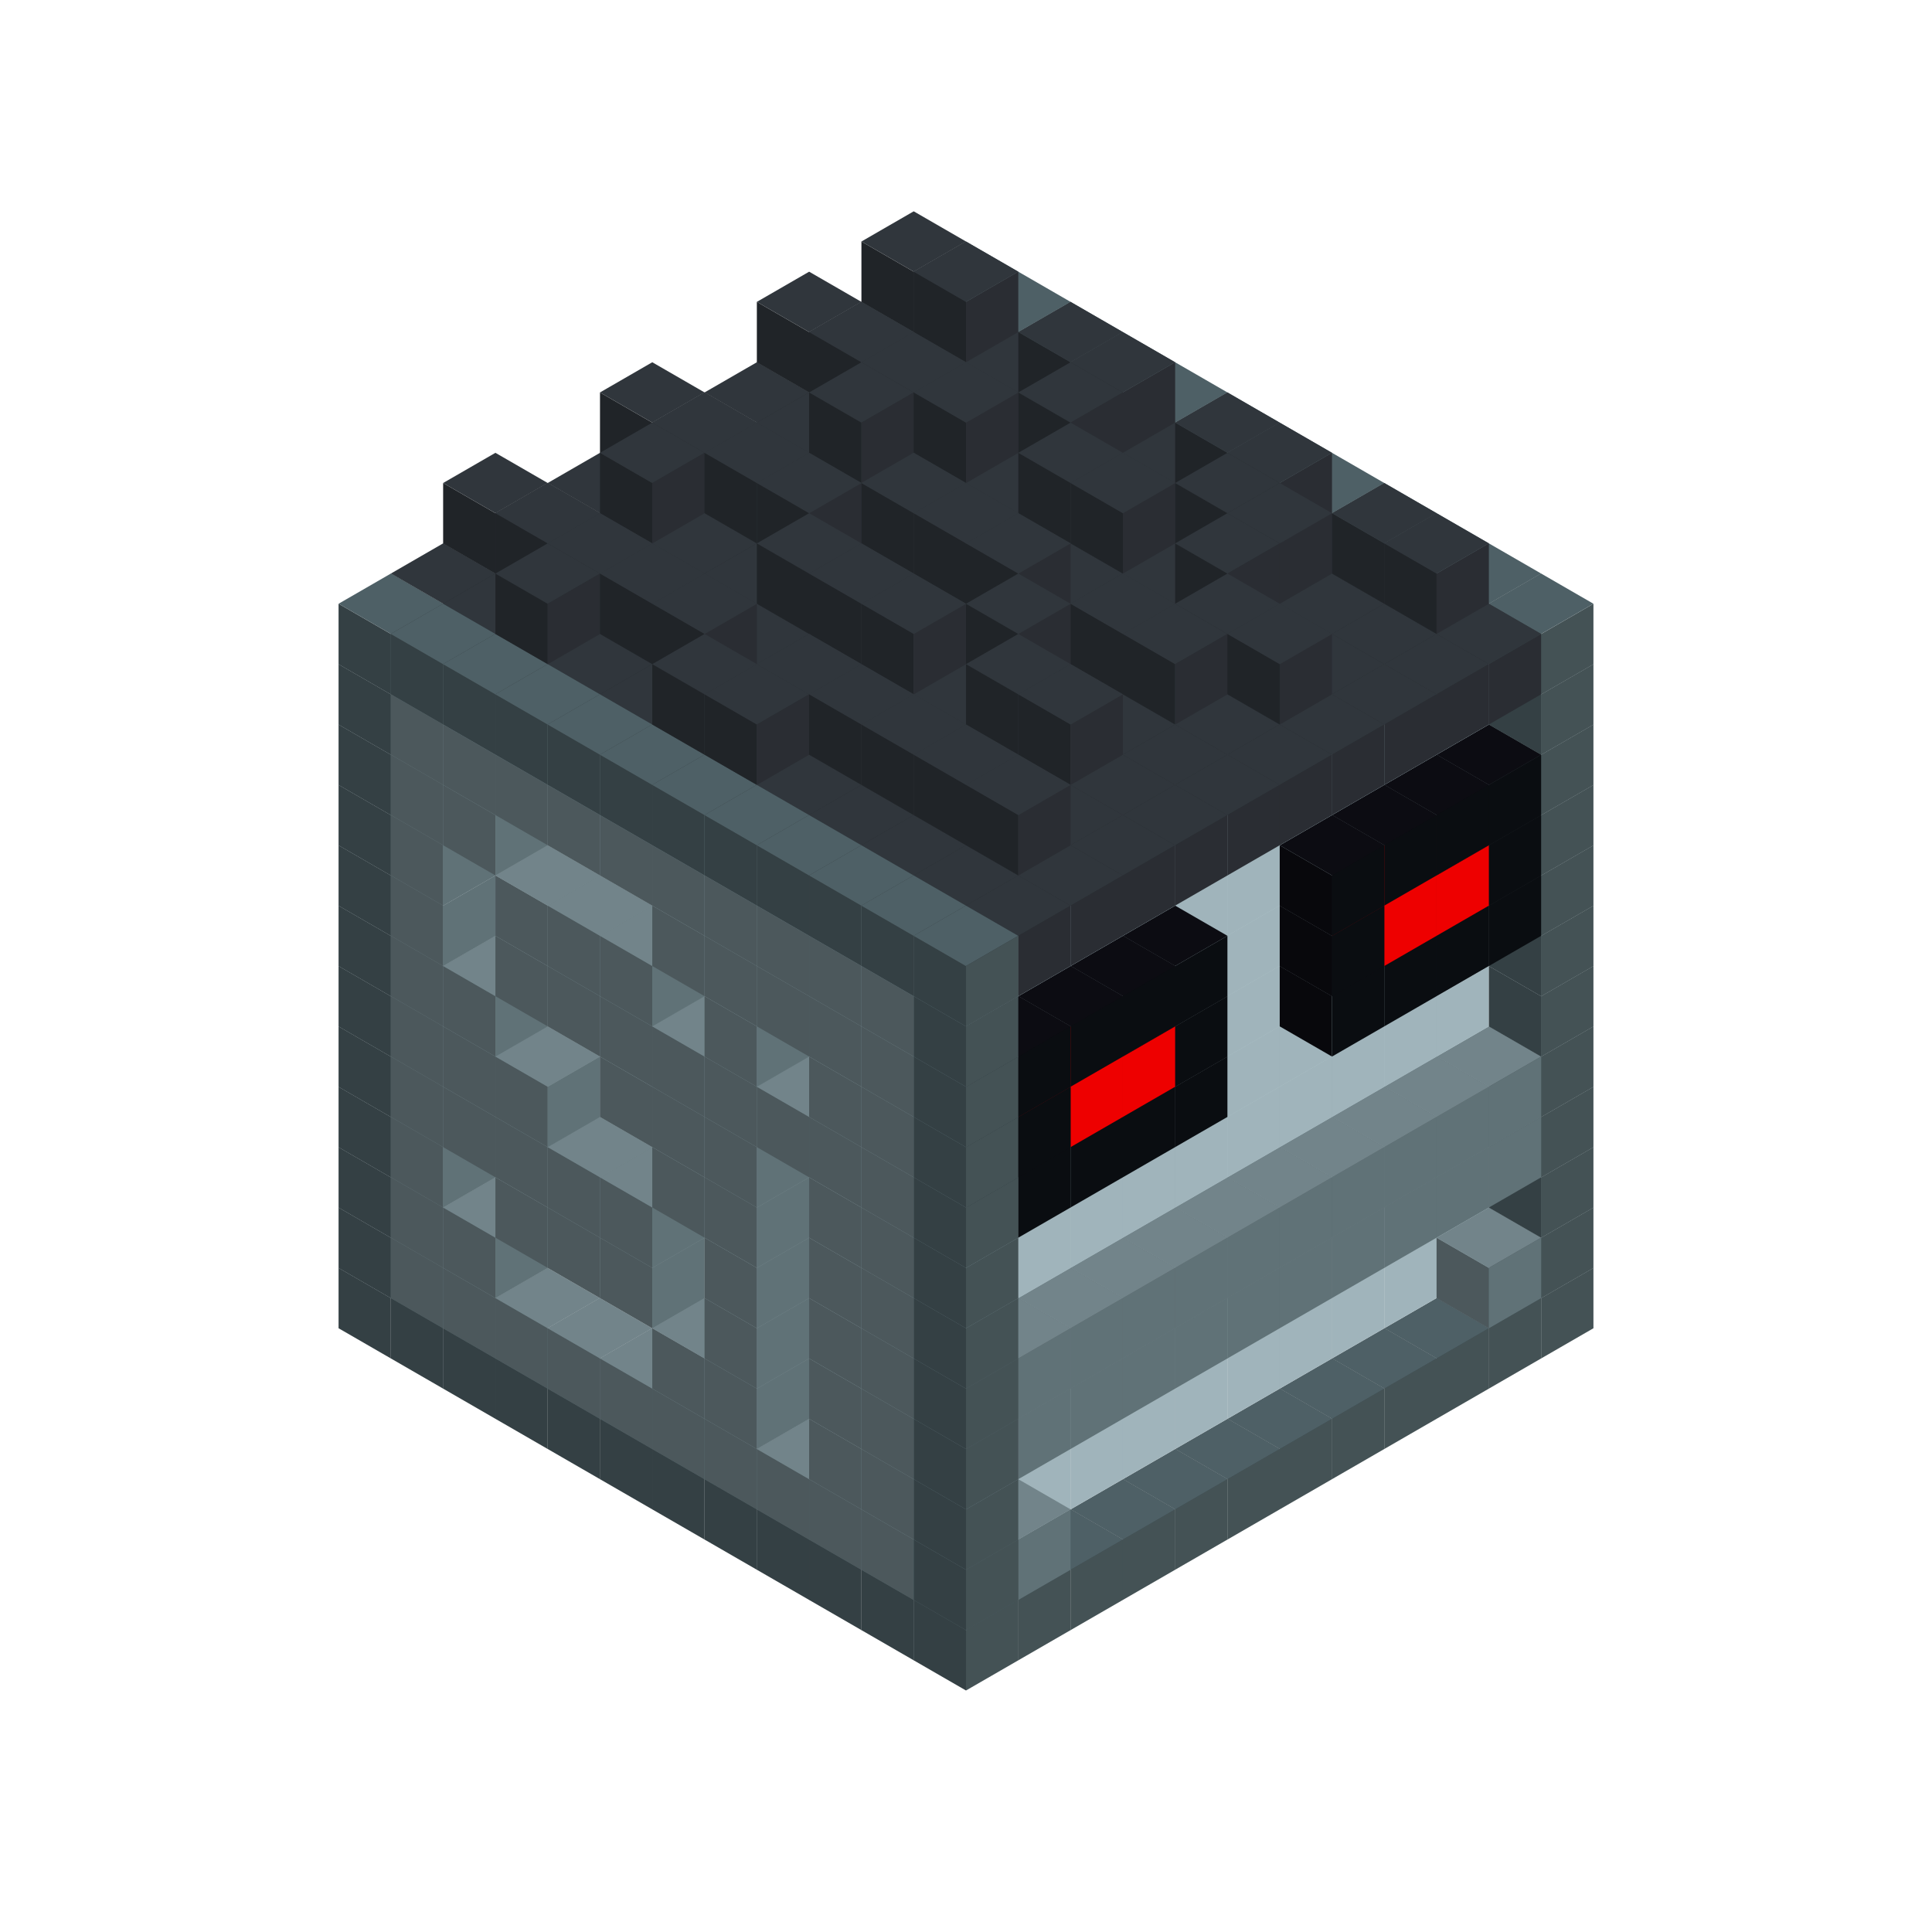 
<svg width='600' height='600' viewBox='4436371 5550000 3200000 3200000' xmlns='http://www.w3.org/2000/svg' xmlns:xlink='http://www.w3.org/1999/xlink'>
<use xlink:href='#v-0x00000088-4' transform='translate(983738,3600000)'/>
<use xlink:href='#v-0x00000088-4' transform='translate(1070341,3650000)'/>
<use xlink:href='#v-0x00000088-4' transform='translate(1156944,3700000)'/>
<use xlink:href='#v-0x00000088-4' transform='translate(1243547,3750000)'/>
<use xlink:href='#v-0x00000088-4' transform='translate(1330150,3800000)'/>
<use xlink:href='#v-0x00000088-4' transform='translate(1416753,3850000)'/>
<use xlink:href='#v-0x00000088-4' transform='translate(1503356,3900000)'/>
<use xlink:href='#v-0x00000088-4' transform='translate(1589959,3950000)'/>
<use xlink:href='#v-0x00000088-4' transform='translate(1676562,4000000)'/>
<use xlink:href='#v-0x00000088-4' transform='translate(1763165,4050000)'/>
<use xlink:href='#v-0x00000088-4' transform='translate(1849768,4100000)'/>
<use xlink:href='#v-0x00000088-4' transform='translate(2889004,3600000)'/>
<use xlink:href='#v-0x00000088-4' transform='translate(2802401,3650000)'/>
<use xlink:href='#v-0x00000088-4' transform='translate(2715798,3700000)'/>
<use xlink:href='#v-0x00000088-4' transform='translate(2629195,3750000)'/>
<use xlink:href='#v-0x00000088-4' transform='translate(2542592,3800000)'/>
<use xlink:href='#v-0x00000088-4' transform='translate(2455989,3850000)'/>
<use xlink:href='#v-0x00000088-4' transform='translate(2369386,3900000)'/>
<use xlink:href='#v-0x00000088-4' transform='translate(2282783,3950000)'/>
<use xlink:href='#v-0x00000088-4' transform='translate(2196180,4000000)'/>
<use xlink:href='#v-0x00000088-4' transform='translate(2109577,4050000)'/>
<use xlink:href='#v-0x00000088-4' transform='translate(2022974,4100000)'/>
<use xlink:href='#v-0x00000088-4' transform='translate(1936371,4150000)'/>
<use xlink:href='#v-0x00000088-4' transform='translate(983738,3500000)'/>
<use xlink:href='#v-0x00000088-1' transform='translate(1070341,3550000)'/>
<use xlink:href='#v-0x00000088-1' transform='translate(1156944,3600000)'/>
<use xlink:href='#v-0x00000088-1' transform='translate(1243547,3650000)'/>
<use xlink:href='#v-0x00000088-1' transform='translate(1330150,3700000)'/>
<use xlink:href='#v-0x00000088-1' transform='translate(1416753,3750000)'/>
<use xlink:href='#v-0x00000088-1' transform='translate(1503356,3800000)'/>
<use xlink:href='#v-0x00000088-1' transform='translate(1589959,3850000)'/>
<use xlink:href='#v-0x00000088-1' transform='translate(1676562,3900000)'/>
<use xlink:href='#v-0x00000088-1' transform='translate(1763165,3950000)'/>
<use xlink:href='#v-0x00000088-2' transform='translate(2715798,3500000)'/>
<use xlink:href='#v-0x00000088-2' transform='translate(2629195,3550000)'/>
<use xlink:href='#v-0x00000088-2' transform='translate(2542592,3600000)'/>
<use xlink:href='#v-0x00000088-2' transform='translate(2455989,3650000)'/>
<use xlink:href='#v-0x00000088-2' transform='translate(2369386,3700000)'/>
<use xlink:href='#v-0x00000088-2' transform='translate(2282783,3750000)'/>
<use xlink:href='#v-0x00000088-2' transform='translate(2196180,3800000)'/>
<use xlink:href='#v-0x00000088-2' transform='translate(2109577,3850000)'/>
<use xlink:href='#v-0x00000088-2' transform='translate(2022974,3900000)'/>
<use xlink:href='#v-0x00000088-2' transform='translate(1936371,3950000)'/>
<use xlink:href='#v-0x00000088-1' transform='translate(1849768,4000000)'/>
<use xlink:href='#v-0x00000088-4' transform='translate(2889004,3500000)'/>
<use xlink:href='#v-0x00000088-1' transform='translate(2802401,3550000)'/>
<use xlink:href='#v-0x00000088-1' transform='translate(2022974,4000000)'/>
<use xlink:href='#v-0x00000088-4' transform='translate(1936371,4050000)'/>
<use xlink:href='#v-0x00000088-4' transform='translate(983738,3400000)'/>
<use xlink:href='#v-0x00000088-1' transform='translate(1070341,3450000)'/>
<use xlink:href='#v-0x00000088-2' transform='translate(1243547,3450000)'/>
<use xlink:href='#v-0x00000088-1' transform='translate(1156944,3500000)'/>
<use xlink:href='#v-0x00000088-2' transform='translate(1330150,3500000)'/>
<use xlink:href='#v-0x00000088-2' transform='translate(1416753,3550000)'/>
<use xlink:href='#v-0x00000088-2' transform='translate(1503356,3600000)'/>
<use xlink:href='#v-0x00000088-2' transform='translate(1589959,3650000)'/>
<use xlink:href='#v-0x00000088-1' transform='translate(1503356,3700000)'/>
<use xlink:href='#v-0x00000088-2' transform='translate(1676562,3700000)'/>
<use xlink:href='#v-0x00000088-1' transform='translate(1589959,3750000)'/>
<use xlink:href='#v-0x00000088-2' transform='translate(1763165,3750000)'/>
<use xlink:href='#v-0x00000088-2' transform='translate(1849768,3800000)'/>
<use xlink:href='#v-0x00000088-1' transform='translate(1763165,3850000)'/>
<use xlink:href='#v-0x00000088-2' transform='translate(2715798,3400000)'/>
<use xlink:href='#v-0x00000088-2' transform='translate(2629195,3450000)'/>
<use xlink:href='#v-0x00000088-2' transform='translate(2542592,3500000)'/>
<use xlink:href='#v-0x00000088-2' transform='translate(2455989,3550000)'/>
<use xlink:href='#v-0x00000088-2' transform='translate(2369386,3600000)'/>
<use xlink:href='#v-0x00000088-2' transform='translate(2282783,3650000)'/>
<use xlink:href='#v-0x00000088-2' transform='translate(2196180,3700000)'/>
<use xlink:href='#v-0x00000088-2' transform='translate(2109577,3750000)'/>
<use xlink:href='#v-0x00000088-2' transform='translate(2022974,3800000)'/>
<use xlink:href='#v-0x00000088-2' transform='translate(1936371,3850000)'/>
<use xlink:href='#v-0x00000088-1' transform='translate(1849768,3900000)'/>
<use xlink:href='#v-0x00000088-4' transform='translate(2889004,3400000)'/>
<use xlink:href='#v-0x00000088-4' transform='translate(1936371,3950000)'/>
<use xlink:href='#v-0x00000088-4' transform='translate(983738,3300000)'/>
<use xlink:href='#v-0x00000088-1' transform='translate(1070341,3350000)'/>
<use xlink:href='#v-0x00000088-2' transform='translate(1243547,3350000)'/>
<use xlink:href='#v-0x00000088-2' transform='translate(1330150,3400000)'/>
<use xlink:href='#v-0x00000088-1' transform='translate(1243547,3450000)'/>
<use xlink:href='#v-0x00000088-2' transform='translate(1416753,3450000)'/>
<use xlink:href='#v-0x00000088-1' transform='translate(1330150,3500000)'/>
<use xlink:href='#v-0x00000088-2' transform='translate(1503356,3500000)'/>
<use xlink:href='#v-0x00000088-1' transform='translate(1416753,3550000)'/>
<use xlink:href='#v-0x00000088-2' transform='translate(1589959,3550000)'/>
<use xlink:href='#v-0x00000088-2' transform='translate(1676562,3600000)'/>
<use xlink:href='#v-0x00000088-1' transform='translate(1589959,3650000)'/>
<use xlink:href='#v-0x00000088-2' transform='translate(1763165,3650000)'/>
<use xlink:href='#v-0x00000088-2' transform='translate(1849768,3700000)'/>
<use xlink:href='#v-0x00000088-1' transform='translate(1763165,3750000)'/>
<use xlink:href='#v-0x00000088-2' transform='translate(2715798,3300000)'/>
<use xlink:href='#v-0x00000088-2' transform='translate(2629195,3350000)'/>
<use xlink:href='#v-0x00000088-2' transform='translate(2542592,3400000)'/>
<use xlink:href='#v-0x00000088-2' transform='translate(2455989,3450000)'/>
<use xlink:href='#v-0x00000088-2' transform='translate(2369386,3500000)'/>
<use xlink:href='#v-0x00000088-2' transform='translate(2282783,3550000)'/>
<use xlink:href='#v-0x00000088-2' transform='translate(2196180,3600000)'/>
<use xlink:href='#v-0x00000088-2' transform='translate(2109577,3650000)'/>
<use xlink:href='#v-0x00000088-2' transform='translate(2022974,3700000)'/>
<use xlink:href='#v-0x00000088-2' transform='translate(1936371,3750000)'/>
<use xlink:href='#v-0x00000088-1' transform='translate(1849768,3800000)'/>
<use xlink:href='#v-0x00000088-4' transform='translate(2889004,3300000)'/>
<use xlink:href='#v-0x00000088-1' transform='translate(2802401,3350000)'/>
<use xlink:href='#v-0x00000088-1' transform='translate(2715798,3400000)'/>
<use xlink:href='#v-0x00000088-1' transform='translate(2629195,3450000)'/>
<use xlink:href='#v-0x00000088-1' transform='translate(2542592,3500000)'/>
<use xlink:href='#v-0x00000088-1' transform='translate(2455989,3550000)'/>
<use xlink:href='#v-0x00000088-1' transform='translate(2369386,3600000)'/>
<use xlink:href='#v-0x00000088-1' transform='translate(2282783,3650000)'/>
<use xlink:href='#v-0x00000088-1' transform='translate(2196180,3700000)'/>
<use xlink:href='#v-0x00000088-1' transform='translate(2109577,3750000)'/>
<use xlink:href='#v-0x00000088-1' transform='translate(2022974,3800000)'/>
<use xlink:href='#v-0x00000088-4' transform='translate(1936371,3850000)'/>
<use xlink:href='#v-0x00000088-4' transform='translate(983738,3200000)'/>
<use xlink:href='#v-0x00000088-1' transform='translate(1070341,3250000)'/>
<use xlink:href='#v-0x00000088-2' transform='translate(1243547,3250000)'/>
<use xlink:href='#v-0x00000088-1' transform='translate(1156944,3300000)'/>
<use xlink:href='#v-0x00000088-2' transform='translate(1330150,3300000)'/>
<use xlink:href='#v-0x00000088-1' transform='translate(1243547,3350000)'/>
<use xlink:href='#v-0x00000088-2' transform='translate(1416753,3350000)'/>
<use xlink:href='#v-0x00000088-1' transform='translate(1330150,3400000)'/>
<use xlink:href='#v-0x00000088-2' transform='translate(1503356,3400000)'/>
<use xlink:href='#v-0x00000088-1' transform='translate(1416753,3450000)'/>
<use xlink:href='#v-0x00000088-2' transform='translate(1589959,3450000)'/>
<use xlink:href='#v-0x00000088-2' transform='translate(1676562,3500000)'/>
<use xlink:href='#v-0x00000088-1' transform='translate(1589959,3550000)'/>
<use xlink:href='#v-0x00000088-2' transform='translate(1763165,3550000)'/>
<use xlink:href='#v-0x00000088-2' transform='translate(1849768,3600000)'/>
<use xlink:href='#v-0x00000088-1' transform='translate(1763165,3650000)'/>
<use xlink:href='#v-0x00000088-2' transform='translate(2715798,3200000)'/>
<use xlink:href='#v-0x00000088-2' transform='translate(2629195,3250000)'/>
<use xlink:href='#v-0x00000088-2' transform='translate(2542592,3300000)'/>
<use xlink:href='#v-0x00000088-2' transform='translate(2455989,3350000)'/>
<use xlink:href='#v-0x00000088-2' transform='translate(2369386,3400000)'/>
<use xlink:href='#v-0x00000088-2' transform='translate(2282783,3450000)'/>
<use xlink:href='#v-0x00000088-2' transform='translate(2196180,3500000)'/>
<use xlink:href='#v-0x00000088-2' transform='translate(2109577,3550000)'/>
<use xlink:href='#v-0x00000088-2' transform='translate(2022974,3600000)'/>
<use xlink:href='#v-0x00000088-2' transform='translate(1936371,3650000)'/>
<use xlink:href='#v-0x00000088-1' transform='translate(1849768,3700000)'/>
<use xlink:href='#v-0x00000088-4' transform='translate(2889004,3200000)'/>
<use xlink:href='#v-0x00000088-1' transform='translate(2802401,3250000)'/>
<use xlink:href='#v-0x00000088-1' transform='translate(2715798,3300000)'/>
<use xlink:href='#v-0x00000088-1' transform='translate(2629195,3350000)'/>
<use xlink:href='#v-0x00000088-1' transform='translate(2542592,3400000)'/>
<use xlink:href='#v-0x00000088-1' transform='translate(2455989,3450000)'/>
<use xlink:href='#v-0x00000088-1' transform='translate(2369386,3500000)'/>
<use xlink:href='#v-0x00000088-1' transform='translate(2282783,3550000)'/>
<use xlink:href='#v-0x00000088-1' transform='translate(2196180,3600000)'/>
<use xlink:href='#v-0x00000088-1' transform='translate(2109577,3650000)'/>
<use xlink:href='#v-0x00000088-1' transform='translate(2022974,3700000)'/>
<use xlink:href='#v-0x00000088-4' transform='translate(1936371,3750000)'/>
<use xlink:href='#v-0x00000088-4' transform='translate(983738,3100000)'/>
<use xlink:href='#v-0x00000088-1' transform='translate(1070341,3150000)'/>
<use xlink:href='#v-0x00000088-2' transform='translate(1243547,3150000)'/>
<use xlink:href='#v-0x00000088-1' transform='translate(1156944,3200000)'/>
<use xlink:href='#v-0x00000088-2' transform='translate(1330150,3200000)'/>
<use xlink:href='#v-0x00000088-1' transform='translate(1243547,3250000)'/>
<use xlink:href='#v-0x00000088-2' transform='translate(1416753,3250000)'/>
<use xlink:href='#v-0x00000088-2' transform='translate(1503356,3300000)'/>
<use xlink:href='#v-0x00000088-2' transform='translate(1589959,3350000)'/>
<use xlink:href='#v-0x00000088-1' transform='translate(1503356,3400000)'/>
<use xlink:href='#v-0x00000088-2' transform='translate(1676562,3400000)'/>
<use xlink:href='#v-0x00000088-1' transform='translate(1589959,3450000)'/>
<use xlink:href='#v-0x00000088-2' transform='translate(1763165,3450000)'/>
<use xlink:href='#v-0x00000088-2' transform='translate(1849768,3500000)'/>
<use xlink:href='#v-0x00000088-1' transform='translate(1763165,3550000)'/>
<use xlink:href='#v-0x00000088-2' transform='translate(2715798,3100000)'/>
<use xlink:href='#v-0x00000088-2' transform='translate(2629195,3150000)'/>
<use xlink:href='#v-0x00000088-2' transform='translate(2542592,3200000)'/>
<use xlink:href='#v-0x00000088-2' transform='translate(2455989,3250000)'/>
<use xlink:href='#v-0x00000088-2' transform='translate(2369386,3300000)'/>
<use xlink:href='#v-0x00000088-2' transform='translate(2282783,3350000)'/>
<use xlink:href='#v-0x00000088-2' transform='translate(2196180,3400000)'/>
<use xlink:href='#v-0x00000088-2' transform='translate(2109577,3450000)'/>
<use xlink:href='#v-0x00000088-2' transform='translate(2022974,3500000)'/>
<use xlink:href='#v-0x00000088-2' transform='translate(1936371,3550000)'/>
<use xlink:href='#v-0x00000088-1' transform='translate(1849768,3600000)'/>
<use xlink:href='#v-0x00000088-4' transform='translate(2889004,3100000)'/>
<use xlink:href='#v-0x00000088-4' transform='translate(1936371,3650000)'/>
<use xlink:href='#v-0x00000088-4' transform='translate(983738,3000000)'/>
<use xlink:href='#v-0x00000088-1' transform='translate(1070341,3050000)'/>
<use xlink:href='#v-0x00000088-2' transform='translate(1243547,3050000)'/>
<use xlink:href='#v-0x00000088-1' transform='translate(1156944,3100000)'/>
<use xlink:href='#v-0x00000088-2' transform='translate(1330150,3100000)'/>
<use xlink:href='#v-0x00000088-2' transform='translate(1416753,3150000)'/>
<use xlink:href='#v-0x00000088-2' transform='translate(1503356,3200000)'/>
<use xlink:href='#v-0x00000088-1' transform='translate(1416753,3250000)'/>
<use xlink:href='#v-0x00000088-2' transform='translate(1589959,3250000)'/>
<use xlink:href='#v-0x00000088-1' transform='translate(1503356,3300000)'/>
<use xlink:href='#v-0x00000088-2' transform='translate(1676562,3300000)'/>
<use xlink:href='#v-0x00000088-1' transform='translate(1589959,3350000)'/>
<use xlink:href='#v-0x00000088-2' transform='translate(1763165,3350000)'/>
<use xlink:href='#v-0x00000088-2' transform='translate(1849768,3400000)'/>
<use xlink:href='#v-0x00000088-1' transform='translate(1763165,3450000)'/>
<use xlink:href='#v-0x00000088-2' transform='translate(2715798,3000000)'/>
<use xlink:href='#v-0x00000088-2' transform='translate(2629195,3050000)'/>
<use xlink:href='#v-0x00000088-2' transform='translate(2542592,3100000)'/>
<use xlink:href='#v-0x00000088-2' transform='translate(2455989,3150000)'/>
<use xlink:href='#v-0x00000088-2' transform='translate(2369386,3200000)'/>
<use xlink:href='#v-0x00000088-2' transform='translate(2282783,3250000)'/>
<use xlink:href='#v-0x00000088-2' transform='translate(2196180,3300000)'/>
<use xlink:href='#v-0x00000088-2' transform='translate(2109577,3350000)'/>
<use xlink:href='#v-0x00000088-2' transform='translate(2022974,3400000)'/>
<use xlink:href='#v-0x00000088-2' transform='translate(1936371,3450000)'/>
<use xlink:href='#v-0x00000088-1' transform='translate(1849768,3500000)'/>
<use xlink:href='#v-0x00000088-4' transform='translate(2889004,3000000)'/>
<use xlink:href='#v-0x00000088-4' transform='translate(1936371,3550000)'/>
<use xlink:href='#v-0x00000088-4' transform='translate(983738,2900000)'/>
<use xlink:href='#v-0x00000088-1' transform='translate(1070341,2950000)'/>
<use xlink:href='#v-0x00000088-2' transform='translate(1243547,2950000)'/>
<use xlink:href='#v-0x00000088-2' transform='translate(1330150,3000000)'/>
<use xlink:href='#v-0x00000088-1' transform='translate(1243547,3050000)'/>
<use xlink:href='#v-0x00000088-2' transform='translate(1416753,3050000)'/>
<use xlink:href='#v-0x00000088-1' transform='translate(1330150,3100000)'/>
<use xlink:href='#v-0x00000088-2' transform='translate(1503356,3100000)'/>
<use xlink:href='#v-0x00000088-1' transform='translate(1416753,3150000)'/>
<use xlink:href='#v-0x00000088-2' transform='translate(1589959,3150000)'/>
<use xlink:href='#v-0x00000088-1' transform='translate(1503356,3200000)'/>
<use xlink:href='#v-0x00000088-2' transform='translate(1676562,3200000)'/>
<use xlink:href='#v-0x00000088-1' transform='translate(1589959,3250000)'/>
<use xlink:href='#v-0x00000088-2' transform='translate(1763165,3250000)'/>
<use xlink:href='#v-0x00000088-1' transform='translate(1676562,3300000)'/>
<use xlink:href='#v-0x00000088-2' transform='translate(1849768,3300000)'/>
<use xlink:href='#v-0x00000088-1' transform='translate(1763165,3350000)'/>
<use xlink:href='#v-0x00000088-2' transform='translate(2715798,2900000)'/>
<use xlink:href='#v-0x00000088-2' transform='translate(2629195,2950000)'/>
<use xlink:href='#v-0x00000088-2' transform='translate(2542592,3000000)'/>
<use xlink:href='#v-0x00000088-2' transform='translate(2455989,3050000)'/>
<use xlink:href='#v-0x00000088-2' transform='translate(2369386,3100000)'/>
<use xlink:href='#v-0x00000088-2' transform='translate(2282783,3150000)'/>
<use xlink:href='#v-0x00000088-2' transform='translate(2196180,3200000)'/>
<use xlink:href='#v-0x00000088-2' transform='translate(2109577,3250000)'/>
<use xlink:href='#v-0x00000088-2' transform='translate(2022974,3300000)'/>
<use xlink:href='#v-0x00000088-2' transform='translate(1936371,3350000)'/>
<use xlink:href='#v-0x00000088-1' transform='translate(1849768,3400000)'/>
<use xlink:href='#v-0x00000088-4' transform='translate(2889004,2900000)'/>
<use xlink:href='#v-0x00000088-5' transform='translate(2802401,2950000)'/>
<use xlink:href='#v-0x00000088-5' transform='translate(2715798,3000000)'/>
<use xlink:href='#v-0x00000088-5' transform='translate(2629195,3050000)'/>
<use xlink:href='#v-0x00000088-5' transform='translate(2542592,3100000)'/>
<use xlink:href='#v-0x00000088-5' transform='translate(2282783,3250000)'/>
<use xlink:href='#v-0x00000088-5' transform='translate(2196180,3300000)'/>
<use xlink:href='#v-0x00000088-5' transform='translate(2109577,3350000)'/>
<use xlink:href='#v-0x00000088-5' transform='translate(2022974,3400000)'/>
<use xlink:href='#v-0x00000088-4' transform='translate(1936371,3450000)'/>
<use xlink:href='#v-0x00000088-4' transform='translate(983738,2800000)'/>
<use xlink:href='#v-0x00000088-1' transform='translate(1070341,2850000)'/>
<use xlink:href='#v-0x00000088-2' transform='translate(1243547,2850000)'/>
<use xlink:href='#v-0x00000088-2' transform='translate(1330150,2900000)'/>
<use xlink:href='#v-0x00000088-1' transform='translate(1243547,2950000)'/>
<use xlink:href='#v-0x00000088-2' transform='translate(1416753,2950000)'/>
<use xlink:href='#v-0x00000088-1' transform='translate(1330150,3000000)'/>
<use xlink:href='#v-0x00000088-2' transform='translate(1503356,3000000)'/>
<use xlink:href='#v-0x00000088-1' transform='translate(1416753,3050000)'/>
<use xlink:href='#v-0x00000088-2' transform='translate(1589959,3050000)'/>
<use xlink:href='#v-0x00000088-2' transform='translate(1676562,3100000)'/>
<use xlink:href='#v-0x00000088-1' transform='translate(1589959,3150000)'/>
<use xlink:href='#v-0x00000088-2' transform='translate(1763165,3150000)'/>
<use xlink:href='#v-0x00000088-2' transform='translate(1849768,3200000)'/>
<use xlink:href='#v-0x00000088-1' transform='translate(1763165,3250000)'/>
<use xlink:href='#v-0x00000088-2' transform='translate(2715798,2800000)'/>
<use xlink:href='#v-0x00000088-2' transform='translate(2629195,2850000)'/>
<use xlink:href='#v-0x00000088-2' transform='translate(2542592,2900000)'/>
<use xlink:href='#v-0x00000088-2' transform='translate(2455989,2950000)'/>
<use xlink:href='#v-0x00000088-2' transform='translate(2369386,3000000)'/>
<use xlink:href='#v-0x00000088-2' transform='translate(2282783,3050000)'/>
<use xlink:href='#v-0x00000088-2' transform='translate(2196180,3100000)'/>
<use xlink:href='#v-0x00000088-2' transform='translate(2109577,3150000)'/>
<use xlink:href='#v-0x00000088-2' transform='translate(2022974,3200000)'/>
<use xlink:href='#v-0x00000088-2' transform='translate(1936371,3250000)'/>
<use xlink:href='#v-0x00000088-1' transform='translate(1849768,3300000)'/>
<use xlink:href='#v-0x00000088-4' transform='translate(2889004,2800000)'/>
<use xlink:href='#v-0x00000088-5' transform='translate(2802401,2850000)'/>
<use xlink:href='#v-0x00000088-6' transform='translate(2715798,2900000)'/>
<use xlink:href='#v-0x00000088-6' transform='translate(2629195,2950000)'/>
<use xlink:href='#v-0x00000088-5' transform='translate(2542592,3000000)'/>
<use xlink:href='#v-0x00000088-5' transform='translate(2282783,3150000)'/>
<use xlink:href='#v-0x00000088-6' transform='translate(2196180,3200000)'/>
<use xlink:href='#v-0x00000088-6' transform='translate(2109577,3250000)'/>
<use xlink:href='#v-0x00000088-5' transform='translate(2022974,3300000)'/>
<use xlink:href='#v-0x00000088-4' transform='translate(1936371,3350000)'/>
<use xlink:href='#v-0x00000088-4' transform='translate(983738,2700000)'/>
<use xlink:href='#v-0x00000088-1' transform='translate(1070341,2750000)'/>
<use xlink:href='#v-0x00000088-2' transform='translate(1243547,2750000)'/>
<use xlink:href='#v-0x00000088-1' transform='translate(1156944,2800000)'/>
<use xlink:href='#v-0x00000088-2' transform='translate(1330150,2800000)'/>
<use xlink:href='#v-0x00000088-2' transform='translate(1416753,2850000)'/>
<use xlink:href='#v-0x00000088-2' transform='translate(1503356,2900000)'/>
<use xlink:href='#v-0x00000088-2' transform='translate(1589959,2950000)'/>
<use xlink:href='#v-0x00000088-1' transform='translate(1503356,3000000)'/>
<use xlink:href='#v-0x00000088-2' transform='translate(1676562,3000000)'/>
<use xlink:href='#v-0x00000088-1' transform='translate(1589959,3050000)'/>
<use xlink:href='#v-0x00000088-2' transform='translate(1763165,3050000)'/>
<use xlink:href='#v-0x00000088-1' transform='translate(1676562,3100000)'/>
<use xlink:href='#v-0x00000088-2' transform='translate(1849768,3100000)'/>
<use xlink:href='#v-0x00000088-1' transform='translate(1763165,3150000)'/>
<use xlink:href='#v-0x00000088-2' transform='translate(2715798,2700000)'/>
<use xlink:href='#v-0x00000088-2' transform='translate(2629195,2750000)'/>
<use xlink:href='#v-0x00000088-2' transform='translate(2542592,2800000)'/>
<use xlink:href='#v-0x00000088-2' transform='translate(2455989,2850000)'/>
<use xlink:href='#v-0x00000088-2' transform='translate(2369386,2900000)'/>
<use xlink:href='#v-0x00000088-2' transform='translate(2282783,2950000)'/>
<use xlink:href='#v-0x00000088-2' transform='translate(2196180,3000000)'/>
<use xlink:href='#v-0x00000088-2' transform='translate(2109577,3050000)'/>
<use xlink:href='#v-0x00000088-2' transform='translate(2022974,3100000)'/>
<use xlink:href='#v-0x00000088-2' transform='translate(1936371,3150000)'/>
<use xlink:href='#v-0x00000088-1' transform='translate(1849768,3200000)'/>
<use xlink:href='#v-0x00000088-4' transform='translate(2889004,2700000)'/>
<use xlink:href='#v-0x00000088-5' transform='translate(2802401,2750000)'/>
<use xlink:href='#v-0x00000088-5' transform='translate(2715798,2800000)'/>
<use xlink:href='#v-0x00000088-5' transform='translate(2629195,2850000)'/>
<use xlink:href='#v-0x00000088-5' transform='translate(2542592,2900000)'/>
<use xlink:href='#v-0x00000088-5' transform='translate(2282783,3050000)'/>
<use xlink:href='#v-0x00000088-5' transform='translate(2196180,3100000)'/>
<use xlink:href='#v-0x00000088-5' transform='translate(2109577,3150000)'/>
<use xlink:href='#v-0x00000088-5' transform='translate(2022974,3200000)'/>
<use xlink:href='#v-0x00000088-4' transform='translate(1936371,3250000)'/>
<use xlink:href='#v-0x00000088-4' transform='translate(983738,2600000)'/>
<use xlink:href='#v-0x00000088-1' transform='translate(1070341,2650000)'/>
<use xlink:href='#v-0x00000088-1' transform='translate(1156944,2700000)'/>
<use xlink:href='#v-0x00000088-1' transform='translate(1243547,2750000)'/>
<use xlink:href='#v-0x00000088-1' transform='translate(1330150,2800000)'/>
<use xlink:href='#v-0x00000088-1' transform='translate(1416753,2850000)'/>
<use xlink:href='#v-0x00000088-1' transform='translate(1503356,2900000)'/>
<use xlink:href='#v-0x00000088-1' transform='translate(1589959,2950000)'/>
<use xlink:href='#v-0x00000088-1' transform='translate(1676562,3000000)'/>
<use xlink:href='#v-0x00000088-1' transform='translate(1763165,3050000)'/>
<use xlink:href='#v-0x00000088-2' transform='translate(2715798,2600000)'/>
<use xlink:href='#v-0x00000088-2' transform='translate(2629195,2650000)'/>
<use xlink:href='#v-0x00000088-2' transform='translate(2542592,2700000)'/>
<use xlink:href='#v-0x00000088-2' transform='translate(2455989,2750000)'/>
<use xlink:href='#v-0x00000088-2' transform='translate(2369386,2800000)'/>
<use xlink:href='#v-0x00000088-2' transform='translate(2282783,2850000)'/>
<use xlink:href='#v-0x00000088-2' transform='translate(2196180,2900000)'/>
<use xlink:href='#v-0x00000088-2' transform='translate(2109577,2950000)'/>
<use xlink:href='#v-0x00000088-2' transform='translate(2022974,3000000)'/>
<use xlink:href='#v-0x00000088-2' transform='translate(1936371,3050000)'/>
<use xlink:href='#v-0x00000088-1' transform='translate(1849768,3100000)'/>
<use xlink:href='#v-0x00000088-4' transform='translate(2889004,2600000)'/>
<use xlink:href='#v-0x00000088-4' transform='translate(1936371,3150000)'/>
<use xlink:href='#v-0x00000088-4' transform='translate(1936371,1950000)'/>
<use xlink:href='#v-0x00000088-7' transform='translate(1849768,2000000)'/>
<use xlink:href='#v-0x00000088-7' transform='translate(1763165,2050000)'/>
<use xlink:href='#v-0x00000088-7' transform='translate(1676562,2100000)'/>
<use xlink:href='#v-0x00000088-7' transform='translate(1589959,2150000)'/>
<use xlink:href='#v-0x00000088-7' transform='translate(1503356,2200000)'/>
<use xlink:href='#v-0x00000088-7' transform='translate(1416753,2250000)'/>
<use xlink:href='#v-0x00000088-7' transform='translate(1330150,2300000)'/>
<use xlink:href='#v-0x00000088-7' transform='translate(1243547,2350000)'/>
<use xlink:href='#v-0x00000088-7' transform='translate(1156944,2400000)'/>
<use xlink:href='#v-0x00000088-7' transform='translate(1070341,2450000)'/>
<use xlink:href='#v-0x00000088-4' transform='translate(983738,2500000)'/>
<use xlink:href='#v-0x00000088-4' transform='translate(2022974,2000000)'/>
<use xlink:href='#v-0x00000088-7' transform='translate(1936371,2050000)'/>
<use xlink:href='#v-0x00000088-7' transform='translate(1849768,2100000)'/>
<use xlink:href='#v-0x00000088-7' transform='translate(1763165,2150000)'/>
<use xlink:href='#v-0x00000088-7' transform='translate(1676562,2200000)'/>
<use xlink:href='#v-0x00000088-7' transform='translate(1589959,2250000)'/>
<use xlink:href='#v-0x00000088-7' transform='translate(1503356,2300000)'/>
<use xlink:href='#v-0x00000088-7' transform='translate(1416753,2350000)'/>
<use xlink:href='#v-0x00000088-7' transform='translate(1330150,2400000)'/>
<use xlink:href='#v-0x00000088-7' transform='translate(1243547,2450000)'/>
<use xlink:href='#v-0x00000088-7' transform='translate(1156944,2500000)'/>
<use xlink:href='#v-0x00000088-4' transform='translate(1070341,2550000)'/>
<use xlink:href='#v-0x00000088-4' transform='translate(2109577,2050000)'/>
<use xlink:href='#v-0x00000088-7' transform='translate(2022974,2100000)'/>
<use xlink:href='#v-0x00000088-7' transform='translate(1936371,2150000)'/>
<use xlink:href='#v-0x00000088-7' transform='translate(1849768,2200000)'/>
<use xlink:href='#v-0x00000088-7' transform='translate(1763165,2250000)'/>
<use xlink:href='#v-0x00000088-7' transform='translate(1676562,2300000)'/>
<use xlink:href='#v-0x00000088-7' transform='translate(1589959,2350000)'/>
<use xlink:href='#v-0x00000088-7' transform='translate(1503356,2400000)'/>
<use xlink:href='#v-0x00000088-7' transform='translate(1416753,2450000)'/>
<use xlink:href='#v-0x00000088-7' transform='translate(1330150,2500000)'/>
<use xlink:href='#v-0x00000088-7' transform='translate(1243547,2550000)'/>
<use xlink:href='#v-0x00000088-4' transform='translate(1156944,2600000)'/>
<use xlink:href='#v-0x00000088-4' transform='translate(2196180,2100000)'/>
<use xlink:href='#v-0x00000088-7' transform='translate(2109577,2150000)'/>
<use xlink:href='#v-0x00000088-7' transform='translate(2022974,2200000)'/>
<use xlink:href='#v-0x00000088-7' transform='translate(1936371,2250000)'/>
<use xlink:href='#v-0x00000088-7' transform='translate(1849768,2300000)'/>
<use xlink:href='#v-0x00000088-7' transform='translate(1763165,2350000)'/>
<use xlink:href='#v-0x00000088-7' transform='translate(1676562,2400000)'/>
<use xlink:href='#v-0x00000088-7' transform='translate(1589959,2450000)'/>
<use xlink:href='#v-0x00000088-7' transform='translate(1503356,2500000)'/>
<use xlink:href='#v-0x00000088-7' transform='translate(1416753,2550000)'/>
<use xlink:href='#v-0x00000088-7' transform='translate(1330150,2600000)'/>
<use xlink:href='#v-0x00000088-4' transform='translate(1243547,2650000)'/>
<use xlink:href='#v-0x00000088-4' transform='translate(2282783,2150000)'/>
<use xlink:href='#v-0x00000088-7' transform='translate(2196180,2200000)'/>
<use xlink:href='#v-0x00000088-7' transform='translate(2109577,2250000)'/>
<use xlink:href='#v-0x00000088-7' transform='translate(2022974,2300000)'/>
<use xlink:href='#v-0x00000088-7' transform='translate(1936371,2350000)'/>
<use xlink:href='#v-0x00000088-7' transform='translate(1849768,2400000)'/>
<use xlink:href='#v-0x00000088-7' transform='translate(1763165,2450000)'/>
<use xlink:href='#v-0x00000088-7' transform='translate(1676562,2500000)'/>
<use xlink:href='#v-0x00000088-7' transform='translate(1589959,2550000)'/>
<use xlink:href='#v-0x00000088-7' transform='translate(1503356,2600000)'/>
<use xlink:href='#v-0x00000088-7' transform='translate(1416753,2650000)'/>
<use xlink:href='#v-0x00000088-4' transform='translate(1330150,2700000)'/>
<use xlink:href='#v-0x00000088-4' transform='translate(2369386,2200000)'/>
<use xlink:href='#v-0x00000088-7' transform='translate(2282783,2250000)'/>
<use xlink:href='#v-0x00000088-7' transform='translate(2196180,2300000)'/>
<use xlink:href='#v-0x00000088-7' transform='translate(2109577,2350000)'/>
<use xlink:href='#v-0x00000088-7' transform='translate(2022974,2400000)'/>
<use xlink:href='#v-0x00000088-7' transform='translate(1936371,2450000)'/>
<use xlink:href='#v-0x00000088-7' transform='translate(1849768,2500000)'/>
<use xlink:href='#v-0x00000088-7' transform='translate(1763165,2550000)'/>
<use xlink:href='#v-0x00000088-7' transform='translate(1676562,2600000)'/>
<use xlink:href='#v-0x00000088-7' transform='translate(1589959,2650000)'/>
<use xlink:href='#v-0x00000088-7' transform='translate(1503356,2700000)'/>
<use xlink:href='#v-0x00000088-4' transform='translate(1416753,2750000)'/>
<use xlink:href='#v-0x00000088-4' transform='translate(2455989,2250000)'/>
<use xlink:href='#v-0x00000088-7' transform='translate(2369386,2300000)'/>
<use xlink:href='#v-0x00000088-7' transform='translate(2282783,2350000)'/>
<use xlink:href='#v-0x00000088-7' transform='translate(2196180,2400000)'/>
<use xlink:href='#v-0x00000088-7' transform='translate(2109577,2450000)'/>
<use xlink:href='#v-0x00000088-7' transform='translate(2022974,2500000)'/>
<use xlink:href='#v-0x00000088-7' transform='translate(1936371,2550000)'/>
<use xlink:href='#v-0x00000088-7' transform='translate(1849768,2600000)'/>
<use xlink:href='#v-0x00000088-7' transform='translate(1763165,2650000)'/>
<use xlink:href='#v-0x00000088-7' transform='translate(1676562,2700000)'/>
<use xlink:href='#v-0x00000088-7' transform='translate(1589959,2750000)'/>
<use xlink:href='#v-0x00000088-4' transform='translate(1503356,2800000)'/>
<use xlink:href='#v-0x00000088-4' transform='translate(2542592,2300000)'/>
<use xlink:href='#v-0x00000088-7' transform='translate(2455989,2350000)'/>
<use xlink:href='#v-0x00000088-7' transform='translate(2369386,2400000)'/>
<use xlink:href='#v-0x00000088-7' transform='translate(2282783,2450000)'/>
<use xlink:href='#v-0x00000088-7' transform='translate(2196180,2500000)'/>
<use xlink:href='#v-0x00000088-7' transform='translate(2109577,2550000)'/>
<use xlink:href='#v-0x00000088-7' transform='translate(2022974,2600000)'/>
<use xlink:href='#v-0x00000088-7' transform='translate(1936371,2650000)'/>
<use xlink:href='#v-0x00000088-7' transform='translate(1849768,2700000)'/>
<use xlink:href='#v-0x00000088-7' transform='translate(1763165,2750000)'/>
<use xlink:href='#v-0x00000088-7' transform='translate(1676562,2800000)'/>
<use xlink:href='#v-0x00000088-4' transform='translate(1589959,2850000)'/>
<use xlink:href='#v-0x00000088-4' transform='translate(2629195,2350000)'/>
<use xlink:href='#v-0x00000088-7' transform='translate(2542592,2400000)'/>
<use xlink:href='#v-0x00000088-7' transform='translate(2455989,2450000)'/>
<use xlink:href='#v-0x00000088-7' transform='translate(2369386,2500000)'/>
<use xlink:href='#v-0x00000088-7' transform='translate(2282783,2550000)'/>
<use xlink:href='#v-0x00000088-7' transform='translate(2196180,2600000)'/>
<use xlink:href='#v-0x00000088-7' transform='translate(2109577,2650000)'/>
<use xlink:href='#v-0x00000088-7' transform='translate(2022974,2700000)'/>
<use xlink:href='#v-0x00000088-7' transform='translate(1936371,2750000)'/>
<use xlink:href='#v-0x00000088-7' transform='translate(1849768,2800000)'/>
<use xlink:href='#v-0x00000088-7' transform='translate(1763165,2850000)'/>
<use xlink:href='#v-0x00000088-4' transform='translate(1676562,2900000)'/>
<use xlink:href='#v-0x00000088-4' transform='translate(2715798,2400000)'/>
<use xlink:href='#v-0x00000088-7' transform='translate(2629195,2450000)'/>
<use xlink:href='#v-0x00000088-7' transform='translate(2542592,2500000)'/>
<use xlink:href='#v-0x00000088-7' transform='translate(2455989,2550000)'/>
<use xlink:href='#v-0x00000088-7' transform='translate(2369386,2600000)'/>
<use xlink:href='#v-0x00000088-7' transform='translate(2282783,2650000)'/>
<use xlink:href='#v-0x00000088-7' transform='translate(2196180,2700000)'/>
<use xlink:href='#v-0x00000088-7' transform='translate(2109577,2750000)'/>
<use xlink:href='#v-0x00000088-7' transform='translate(2022974,2800000)'/>
<use xlink:href='#v-0x00000088-7' transform='translate(1936371,2850000)'/>
<use xlink:href='#v-0x00000088-7' transform='translate(1849768,2900000)'/>
<use xlink:href='#v-0x00000088-4' transform='translate(1763165,2950000)'/>
<use xlink:href='#v-0x00000088-4' transform='translate(2802401,2450000)'/>
<use xlink:href='#v-0x00000088-7' transform='translate(2715798,2500000)'/>
<use xlink:href='#v-0x00000088-7' transform='translate(2629195,2550000)'/>
<use xlink:href='#v-0x00000088-7' transform='translate(2542592,2600000)'/>
<use xlink:href='#v-0x00000088-7' transform='translate(2455989,2650000)'/>
<use xlink:href='#v-0x00000088-7' transform='translate(2369386,2700000)'/>
<use xlink:href='#v-0x00000088-7' transform='translate(2282783,2750000)'/>
<use xlink:href='#v-0x00000088-7' transform='translate(2196180,2800000)'/>
<use xlink:href='#v-0x00000088-7' transform='translate(2109577,2850000)'/>
<use xlink:href='#v-0x00000088-7' transform='translate(2022974,2900000)'/>
<use xlink:href='#v-0x00000088-7' transform='translate(1936371,2950000)'/>
<use xlink:href='#v-0x00000088-4' transform='translate(1849768,3000000)'/>
<use xlink:href='#v-0x00000088-4' transform='translate(2889004,2500000)'/>
<use xlink:href='#v-0x00000088-7' transform='translate(2802401,2550000)'/>
<use xlink:href='#v-0x00000088-7' transform='translate(2715798,2600000)'/>
<use xlink:href='#v-0x00000088-7' transform='translate(2629195,2650000)'/>
<use xlink:href='#v-0x00000088-7' transform='translate(2542592,2700000)'/>
<use xlink:href='#v-0x00000088-7' transform='translate(2455989,2750000)'/>
<use xlink:href='#v-0x00000088-7' transform='translate(2369386,2800000)'/>
<use xlink:href='#v-0x00000088-7' transform='translate(2282783,2850000)'/>
<use xlink:href='#v-0x00000088-7' transform='translate(2196180,2900000)'/>
<use xlink:href='#v-0x00000088-7' transform='translate(2109577,2950000)'/>
<use xlink:href='#v-0x00000088-7' transform='translate(2022974,3000000)'/>
<use xlink:href='#v-0x00000088-4' transform='translate(1936371,3050000)'/>
<use xlink:href='#v-0x00000088-7' transform='translate(1849768,1900000)'/>
<use xlink:href='#v-0x00000088-7' transform='translate(1676562,2000000)'/>
<use xlink:href='#v-0x00000088-7' transform='translate(1416753,2150000)'/>
<use xlink:href='#v-0x00000088-7' transform='translate(1156944,2300000)'/>
<use xlink:href='#v-0x00000088-7' transform='translate(1936371,1950000)'/>
<use xlink:href='#v-0x00000088-7' transform='translate(1763165,2050000)'/>
<use xlink:href='#v-0x00000088-7' transform='translate(1503356,2200000)'/>
<use xlink:href='#v-0x00000088-7' transform='translate(1416753,2250000)'/>
<use xlink:href='#v-0x00000088-7' transform='translate(1243547,2350000)'/>
<use xlink:href='#v-0x00000088-7' transform='translate(1849768,2100000)'/>
<use xlink:href='#v-0x00000088-7' transform='translate(1763165,2150000)'/>
<use xlink:href='#v-0x00000088-7' transform='translate(1589959,2250000)'/>
<use xlink:href='#v-0x00000088-7' transform='translate(1330150,2400000)'/>
<use xlink:href='#v-0x00000088-7' transform='translate(1243547,2450000)'/>
<use xlink:href='#v-0x00000088-7' transform='translate(2109577,2050000)'/>
<use xlink:href='#v-0x00000088-7' transform='translate(1936371,2150000)'/>
<use xlink:href='#v-0x00000088-7' transform='translate(1676562,2300000)'/>
<use xlink:href='#v-0x00000088-7' transform='translate(1416753,2450000)'/>
<use xlink:href='#v-0x00000088-7' transform='translate(2196180,2100000)'/>
<use xlink:href='#v-0x00000088-7' transform='translate(2109577,2150000)'/>
<use xlink:href='#v-0x00000088-7' transform='translate(1849768,2300000)'/>
<use xlink:href='#v-0x00000088-7' transform='translate(1676562,2400000)'/>
<use xlink:href='#v-0x00000088-7' transform='translate(1503356,2500000)'/>
<use xlink:href='#v-0x00000088-7' transform='translate(2109577,2250000)'/>
<use xlink:href='#v-0x00000088-7' transform='translate(1936371,2350000)'/>
<use xlink:href='#v-0x00000088-7' transform='translate(1763165,2450000)'/>
<use xlink:href='#v-0x00000088-7' transform='translate(1503356,2600000)'/>
<use xlink:href='#v-0x00000088-7' transform='translate(2369386,2200000)'/>
<use xlink:href='#v-0x00000088-7' transform='translate(2196180,2300000)'/>
<use xlink:href='#v-0x00000088-7' transform='translate(2022974,2400000)'/>
<use xlink:href='#v-0x00000088-7' transform='translate(1849768,2500000)'/>
<use xlink:href='#v-0x00000088-7' transform='translate(1676562,2600000)'/>
<use xlink:href='#v-0x00000088-7' transform='translate(1589959,2650000)'/>
<use xlink:href='#v-0x00000088-7' transform='translate(2455989,2250000)'/>
<use xlink:href='#v-0x00000088-7' transform='translate(2369386,2300000)'/>
<use xlink:href='#v-0x00000088-7' transform='translate(2022974,2500000)'/>
<use xlink:href='#v-0x00000088-7' transform='translate(1763165,2650000)'/>
<use xlink:href='#v-0x00000088-7' transform='translate(2455989,2350000)'/>
<use xlink:href='#v-0x00000088-7' transform='translate(2369386,2400000)'/>
<use xlink:href='#v-0x00000088-7' transform='translate(2196180,2500000)'/>
<use xlink:href='#v-0x00000088-7' transform='translate(2022974,2600000)'/>
<use xlink:href='#v-0x00000088-7' transform='translate(1849768,2700000)'/>
<use xlink:href='#v-0x00000088-7' transform='translate(2629195,2350000)'/>
<use xlink:href='#v-0x00000088-7' transform='translate(2369386,2500000)'/>
<use xlink:href='#v-0x00000088-7' transform='translate(2282783,2550000)'/>
<use xlink:href='#v-0x00000088-7' transform='translate(2109577,2650000)'/>
<use xlink:href='#v-0x00000088-7' transform='translate(1936371,2750000)'/>
<use xlink:href='#v-0x00000088-7' transform='translate(2715798,2400000)'/>
<use xlink:href='#v-0x00000088-7' transform='translate(2455989,2550000)'/>
<use xlink:href='#v-0x00000088-7' transform='translate(2022974,2800000)'/>
<defs>
<g id='v-0x00000088-1'>
<polygon points='4100000,4100000 4100000,4200000 4013397,4150000 4013397,4050000' fill='#4c585c'/>
<polygon points='4100000,4100000 4100000,4200000 4186602,4150000 4186602,4050000' fill='#607277'/>
<polygon points='4100000,4100000 4013397,4050000 4100000,4000000 4186602,4050000' fill='#72848a'/>
</g>
<g id='v-0x00000088-2'>
<polygon points='4100000,4100000 4100000,4200000 4013397,4150000 4013397,4050000' fill='#809094'/>
<polygon points='4100000,4100000 4100000,4200000 4186602,4150000 4186602,4050000' fill='#a0b4bb'/>
<polygon points='4100000,4100000 4013397,4050000 4100000,4000000 4186602,4050000' fill='#c0d8de'/>
</g>
<g id='v-0x00000088-3'>
<polygon points='4100000,4100000 4100000,4200000 4013397,4150000 4013397,4050000' fill='#0098cc'/>
<polygon points='4100000,4100000 4100000,4200000 4186602,4150000 4186602,4050000' fill='#00c0ff'/>
<polygon points='4100000,4100000 4013397,4050000 4100000,4000000 4186602,4050000' fill='#00e4ff'/>
</g>
<g id='v-0x00000088-4'>
<polygon points='4100000,4100000 4100000,4200000 4013397,4150000 4013397,4050000' fill='#344044'/>
<polygon points='4100000,4100000 4100000,4200000 4186602,4150000 4186602,4050000' fill='#445255'/>
<polygon points='4100000,4100000 4013397,4050000 4100000,4000000 4186602,4050000' fill='#4e6066'/>
</g>
<g id='v-0x00000088-5'>
<polygon points='4100000,4100000 4100000,4200000 4013397,4150000 4013397,4050000' fill='#08080c'/>
<polygon points='4100000,4100000 4100000,4200000 4186602,4150000 4186602,4050000' fill='#0a0d11'/>
<polygon points='4100000,4100000 4013397,4050000 4100000,4000000 4186602,4050000' fill='#0c0c12'/>
</g>
<g id='v-0x00000088-6'>
<polygon points='4100000,4100000 4100000,4200000 4013397,4150000 4013397,4050000' fill='#bc0000'/>
<polygon points='4100000,4100000 4100000,4200000 4186602,4150000 4186602,4050000' fill='#ee0000'/>
<polygon points='4100000,4100000 4013397,4050000 4100000,4000000 4186602,4050000' fill='#ff0000'/>
</g>
<g id='v-0x00000088-7'>
<polygon points='4100000,4100000 4100000,4200000 4013397,4150000 4013397,4050000' fill='#202428'/>
<polygon points='4100000,4100000 4100000,4200000 4186602,4150000 4186602,4050000' fill='#2a2d33'/>
<polygon points='4100000,4100000 4013397,4050000 4100000,4000000 4186602,4050000' fill='#30363c'/>
</g>
</defs>
</svg>
